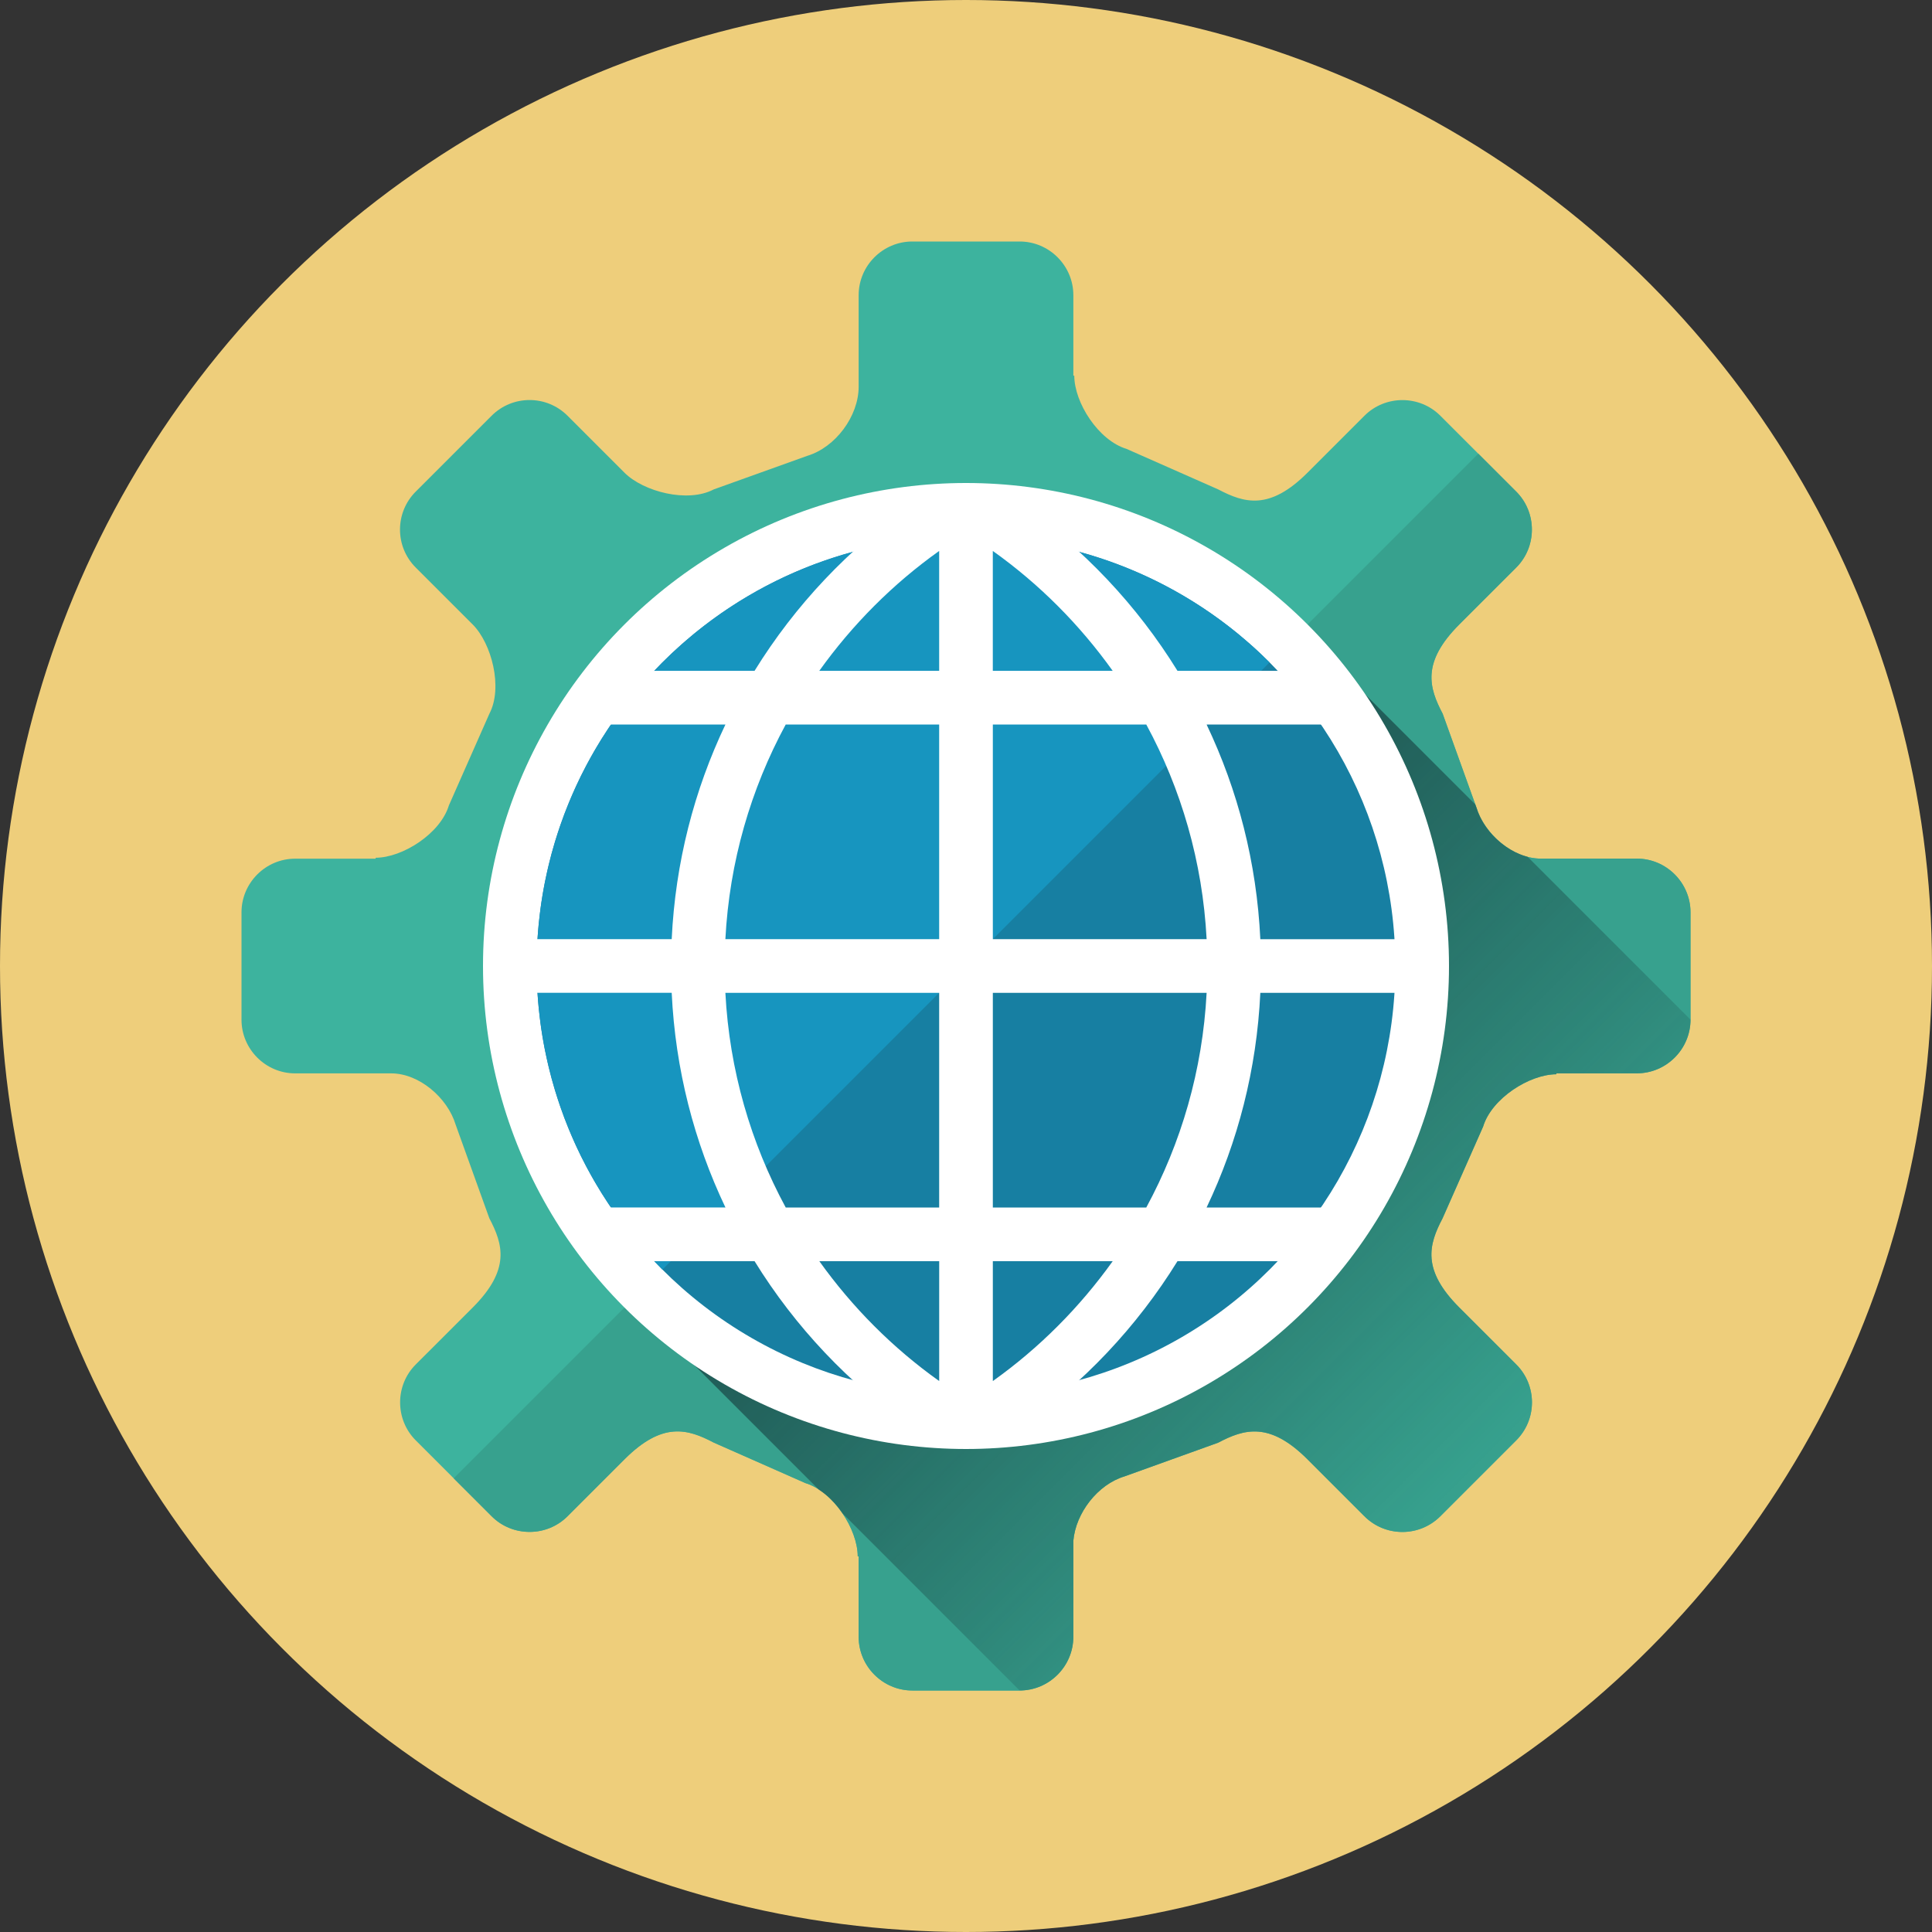 <?xml version="1.0" ?><!DOCTYPE svg  PUBLIC '-//W3C//DTD SVG 1.1//EN'  'http://www.w3.org/Graphics/SVG/1.1/DTD/svg11.dtd'><svg enable-background="new 0 0 64 64" height="64px" version="1.1" viewBox="0 0 64 64" width="64px" xml:space="preserve" xmlns="http://www.w3.org/2000/svg" xmlns:xlink="http://www.w3.org/1999/xlink"><rect x="0" y="0" width="64" height="64" fill="#333333" stroke="none"/><g id="Layer_2"><g><g><g><circle cx="106" cy="771" fill="#E5766D" r="32"/></g><g><circle cx="32" cy="771" fill="#3CAFD6" r="32"/></g><g><circle cx="-42" cy="771" fill="#EECE7B" r="32"/></g><g><circle cx="-116" cy="771" fill="#82D2ED" r="32"/></g><g><circle cx="-190" cy="771" fill="#EECE7B" r="32"/></g><g><circle cx="-264" cy="771" fill="#E5766D" r="32"/></g></g><g><g><circle cx="106" cy="697" fill="#82D2ED" r="32"/></g><g><circle cx="32" cy="697" fill="#61BFAF" r="32"/></g><g><circle cx="-42" cy="697" fill="#E5766D" r="32"/></g><g><circle cx="-116" cy="697" fill="#61BFAF" r="32"/></g><g><circle cx="-190" cy="697" fill="#E5766D" r="32"/></g><g><circle cx="-264" cy="697" fill="#EECE7B" r="32"/></g></g><g><g><circle cx="106" cy="623" fill="#EECE7B" r="32"/></g><g><circle cx="32" cy="623" fill="#82D2ED" r="32"/></g><g><circle cx="-42" cy="623" fill="#E5766D" r="32"/></g><g><circle cx="-116" cy="623" fill="#82D2ED" r="32"/></g><g><circle cx="-190" cy="623" fill="#3CAFD6" r="32"/></g><g><circle cx="-264" cy="623" fill="#E5766D" r="32"/></g></g><g><g><circle cx="106" cy="550" fill="#E5766D" r="32"/></g><g><circle cx="32" cy="550" fill="#3CAFD6" r="32"/></g><g><circle cx="-42" cy="550" fill="#61BFAF" r="32"/></g><g><circle cx="-116" cy="550" fill="#EECE7B" r="32"/></g><g><circle cx="-190" cy="550" fill="#E5766D" r="32"/></g><g><circle cx="-264" cy="550" fill="#EECE7B" r="32"/></g></g><g><g><circle cx="106" cy="476" fill="#3CAFD6" r="32"/></g><g><circle cx="32" cy="476" fill="#82D2ED" r="32"/></g><g><circle cx="-42" cy="476" fill="#EECE7B" r="32"/></g><g><circle cx="-116" cy="476" fill="#61BFAF" r="32"/></g><g><circle cx="-190" cy="476" fill="#3CAFD6" r="32"/></g><g><circle cx="-264" cy="476" fill="#EECE7B" r="32"/></g></g><g><g><circle cx="106" cy="402" fill="#E5766D" r="32"/></g><g><circle cx="32" cy="402" fill="#EECE7B" r="32"/></g><g><circle cx="-42" cy="402" fill="#82D2ED" r="32"/></g><g><circle cx="-116" cy="402" fill="#EECE7B" r="32"/></g><g><circle cx="-190" cy="402" fill="#E5766D" r="32"/></g><g><circle cx="-264" cy="402" fill="#61BFAF" r="32"/></g></g><g><g><circle cx="106" cy="328" fill="#3CAFD6" r="32"/></g><g><circle cx="32" cy="328" fill="#EECE7B" r="32"/></g><g><circle cx="-42" cy="328" fill="#61BFAF" r="32"/></g><g><circle cx="-116" cy="328" fill="#3CAFD6" r="32"/></g><g><circle cx="-190" cy="328" fill="#E5766D" r="32"/></g><g><circle cx="-264" cy="328" fill="#EECE7B" r="32"/></g></g><g><g><circle cx="106" cy="254" fill="#EECE7B" r="32"/></g><g><circle cx="32" cy="254" fill="#82D2ED" r="32"/></g><g><circle cx="-42" cy="254" fill="#E5766D" r="32"/></g><g><circle cx="-116" cy="254" fill="#61BFAF" r="32"/></g><g><circle cx="-190" cy="254" fill="#EECE7B" r="32"/></g><g><circle cx="-264" cy="254" fill="#E5766D" r="32"/></g></g><g><g><circle cx="106" cy="180" fill="#61BFAF" r="32"/></g><g><circle cx="32" cy="180" fill="#82D2ED" r="32"/></g><g><circle cx="-42" cy="180" fill="#82D2ED" r="32"/></g><g><circle cx="-116" cy="180" fill="#E5766D" r="32"/></g><g><circle cx="-190" cy="180" fill="#3CAFD6" r="32"/></g><g><circle cx="-264" cy="180" fill="#82D2ED" r="32"/></g></g><g><g><circle cx="106" cy="106" fill="#E5766D" r="32"/></g><g><circle cx="32" cy="106" fill="#3CAFD6" r="32"/></g><g><circle cx="-42" cy="106" fill="#EECE7B" r="32"/></g><g><circle cx="-116" cy="106" fill="#82D2ED" r="32"/></g><g><circle cx="-190" cy="106" fill="#61BFAF" r="32"/></g><g><circle cx="-264" cy="106" fill="#EECE7B" r="32"/></g></g><g><g><circle cx="106" cy="32" fill="#E5766D" r="32"/></g><g><circle cx="32" cy="32" fill="#EECE7B" r="32"/></g><g><circle cx="-42" cy="32" fill="#82D2ED" r="32"/></g><g><circle cx="-116" cy="32" fill="#3CAFD6" r="32"/></g><g><circle cx="-190" cy="32" fill="#61BFAF" r="32"/></g><g><circle cx="-264" cy="32" fill="#E5766D" r="32"/></g></g><g><g><circle cx="106" cy="-42" fill="#82D2ED" r="32"/></g><g><circle cx="32" cy="-42" fill="#3CAFD6" r="32"/></g><g><circle cx="-42" cy="-42" fill="#EECE7B" r="32"/></g><g><circle cx="-116" cy="-42" fill="#61BFAF" r="32"/></g><g><circle cx="-190" cy="-42" fill="#E5766D" r="32"/></g><g><circle cx="-264" cy="-42" fill="#82D2ED" r="32"/></g></g><g><g><circle cx="106" cy="-116" fill="#E5766D" r="32"/></g><g><circle cx="32" cy="-116" fill="#EECE7B" r="32"/></g><g><circle cx="-42" cy="-116" fill="#3CAFD6" r="32"/></g><g><circle cx="-116" cy="-116" fill="#EECE7B" r="32"/></g><g><circle cx="-190" cy="-116" fill="#61BFAF" r="32"/></g><g><circle cx="-264" cy="-116" fill="#E5766D" r="32"/></g></g><g><g><circle cx="106" cy="-190" fill="#EECE7B" r="32"/></g><g><circle cx="32" cy="-190" fill="#82D2ED" r="32"/></g><g><circle cx="-42" cy="-190" fill="#E5766D" r="32"/></g><g><circle cx="-116" cy="-190" fill="#3CAFD6" r="32"/></g><g><circle cx="-190" cy="-190" fill="#EECE7B" r="32"/></g><g><circle cx="-264" cy="-190" fill="#61BFAF" r="32"/></g></g><g><g><circle cx="106" cy="-264" fill="#91D8F0" r="32"/></g><g><circle cx="32" cy="-264" fill="#E5766D" r="32"/></g><g><circle cx="-42" cy="-264" fill="#EECE7B" r="32"/></g><g><circle cx="-116" cy="-264" fill="#61BFAF" r="32"/></g><g><circle cx="-190" cy="-264" fill="#E5766D" r="32"/></g><g><circle cx="-264" cy="-264" fill="#EECE7B" r="32"/></g></g></g></g><g id="Icons"><g id="WEB_development"><path d="M50.228,45.199l-1.886-1.885c-1.257-1.257-1.01-2.091-0.555-2.957l1.343-3.037    c0.283-0.936,1.537-1.733,2.426-1.734v-0.031h2.667c0.977,0,1.777-0.801,1.777-1.778v-3.556c0-0.978-0.801-1.778-1.777-1.778    h-3.184c-0.926,0-1.864-0.811-2.131-1.694l-1.117-3.104c-0.456-0.866-0.706-1.703,0.551-2.96l1.886-1.885    c0.691-0.691,0.69-1.823,0-2.514l-2.514-2.514c-0.691-0.691-1.823-0.692-2.515,0l-1.886,1.886    c-1.257,1.257-2.091,1.01-2.956,0.555l-3.037-1.342c-0.937-0.283-1.733-1.537-1.733-2.426h-0.031V9.778    C35.556,8.8,34.755,8,33.777,8h-3.555c-0.977,0-1.778,0.8-1.778,1.778v3.037c-0.003,0.976-0.768,2.003-1.701,2.285l-3.101,1.113    c-0.865,0.456-2.327,0.074-2.956-0.555l-1.886-1.886c-0.694-0.694-1.82-0.694-2.515,0l-2.514,2.514    c-0.694,0.694-0.694,1.82,0,2.514l1.886,1.885c0.628,0.628,1.01,2.091,0.555,2.957L14.87,26.68    c-0.283,0.936-1.537,1.733-2.426,1.734v0.031H9.777c-0.977,0-1.777,0.8-1.777,1.778v3.556c0,0.977,0.8,1.778,1.777,1.778h3.184    c0.926,0,1.864,0.811,2.131,1.694l1.117,3.104c0.456,0.866,0.706,1.703-0.551,2.96l-1.886,1.885c-0.691,0.691-0.69,1.823,0,2.514    l2.514,2.514c0.691,0.691,1.823,0.692,2.515,0l1.886-1.886c1.257-1.257,2.091-1.01,2.956-0.555l3.037,1.342    c0.937,0.283,1.733,1.537,1.733,2.426h0.031v2.667c0,0.978,0.801,1.778,1.778,1.778h3.555c0.978,0,1.778-0.8,1.778-1.778v-3.179    c0.08-0.927,0.81-1.868,1.693-2.135l3.104-1.117c0.865-0.456,1.703-0.706,2.96,0.551l1.886,1.886c0.694,0.694,1.82,0.694,2.515,0    l2.514-2.514C50.922,47.019,50.922,45.894,50.228,45.199z" fill="#3DB39E"/><path d="M50.228,45.199l-1.886-1.885c-1.257-1.257-1.01-2.091-0.555-2.957l1.343-3.037    c0.283-0.936,1.537-1.733,2.426-1.734v-0.031h2.667c0.977,0,1.777-0.801,1.777-1.778v-3.556c0-0.978-0.801-1.778-1.777-1.778    h-3.184c-0.926,0-1.864-0.811-2.131-1.694l-1.117-3.104c-0.456-0.866-0.706-1.703,0.551-2.96l1.886-1.885    c0.691-0.691,0.69-1.823,0-2.514l-1.257-1.257L15.029,48.971l1.257,1.257c0.691,0.691,1.823,0.692,2.515,0l1.886-1.886    c1.257-1.257,2.091-1.01,2.956-0.555l3.037,1.342c0.937,0.283,1.733,1.537,1.733,2.426h0.031v2.667    c0,0.978,0.801,1.778,1.778,1.778h3.555c0.978,0,1.778-0.8,1.778-1.778v-3.179c0.08-0.927,0.81-1.868,1.693-2.135l3.104-1.117    c0.865-0.456,1.703-0.706,2.96,0.551l1.886,1.886c0.694,0.694,1.82,0.694,2.515,0l2.514-2.514    C50.922,47.019,50.922,45.894,50.228,45.199z" fill="#37A18E"/><linearGradient gradientUnits="userSpaceOnUse" id="SVGID_1_" x1="48.972" x2="33.334" y1="48.972" y2="33.334"><stop offset="0" style="stop-color:#0F272D;stop-opacity:0"/><stop offset="1" style="stop-color:#0F272D;stop-opacity:0.6"/></linearGradient><path d="M35.556,54.222v-3.179c0.08-0.927,0.81-1.868,1.693-2.135l3.104-1.117    c0.865-0.456,1.703-0.706,2.96,0.551l1.886,1.886c0.694,0.694,1.82,0.694,2.515,0l2.514-2.514c0.694-0.694,0.694-1.82,0-2.514    l-1.886-1.885c-1.257-1.257-1.01-2.091-0.555-2.957l1.343-3.037c0.283-0.936,1.537-1.733,2.426-1.734v-0.031h2.667    c0.977,0,1.777-0.801,1.777-1.778l-5.397-5.397c-0.769-0.201-1.471-0.887-1.694-1.63l-0.037-0.101l-4.427-4.427L22.223,44.444    l4.908,4.909c0.295,0.192,0.562,0.462,0.773,0.773L33.777,56C34.755,56,35.556,55.2,35.556,54.222z" fill="url(#SVGID_1_)"/><circle cx="32" cy="32" fill="#FFFFFF" r="16"/><circle cx="32" cy="32" fill="#177FA2" r="14.222"/><path d="M21.943,42.057c-5.554-5.554-5.554-14.56,0-20.113s14.56-5.554,20.113,0L21.943,42.057z" fill="#1795BF"/><path d="M47.111,32.889v-1.777H41.75c-0.12-2.538-0.745-4.939-1.78-7.111h4.475v-1.778h-5.439    c-1.346-2.18-3.127-4.063-5.224-5.526c-0.303,0.141-0.6,0.291-0.893,0.448v-0.255h-1.777v0.255    c-0.293-0.158-0.59-0.308-0.893-0.448c-2.097,1.464-3.878,3.347-5.224,5.526h-5.439V24h4.475c-1.035,2.172-1.66,4.574-1.78,7.111    h-5.361v1.777h5.361c0.12,2.538,0.745,4.939,1.78,7.111h-4.475v1.778h5.439c1.346,2.18,3.127,4.063,5.224,5.526    c0.303-0.141,0.6-0.291,0.893-0.448v0.255h1.777v-0.255c0.293,0.158,0.59,0.308,0.893,0.448c2.097-1.464,3.878-3.347,5.224-5.526    h5.439V40H39.97c1.035-2.172,1.66-4.574,1.78-7.111H47.111z M39.971,31.111h-7.082V24h5.083    C39.128,26.135,39.837,28.545,39.971,31.111z M36.859,22.222h-3.971v-3.971C34.425,19.344,35.764,20.69,36.859,22.222z     M31.111,18.251v3.971h-3.971C28.236,20.69,29.575,19.344,31.111,18.251z M26.028,24h5.083v7.111h-7.082    C24.163,28.545,24.872,26.135,26.028,24z M24.029,32.889h7.082V40h-5.083C24.872,37.865,24.163,35.455,24.029,32.889z     M27.141,41.778h3.971v3.971C29.575,44.656,28.236,43.31,27.141,41.778z M32.889,45.749v-3.971h3.971    C35.764,43.31,34.425,44.656,32.889,45.749z M37.972,40h-5.083v-7.111h7.082C39.837,35.455,39.128,37.865,37.972,40z" fill="#FFFFFF"/></g></g></svg>